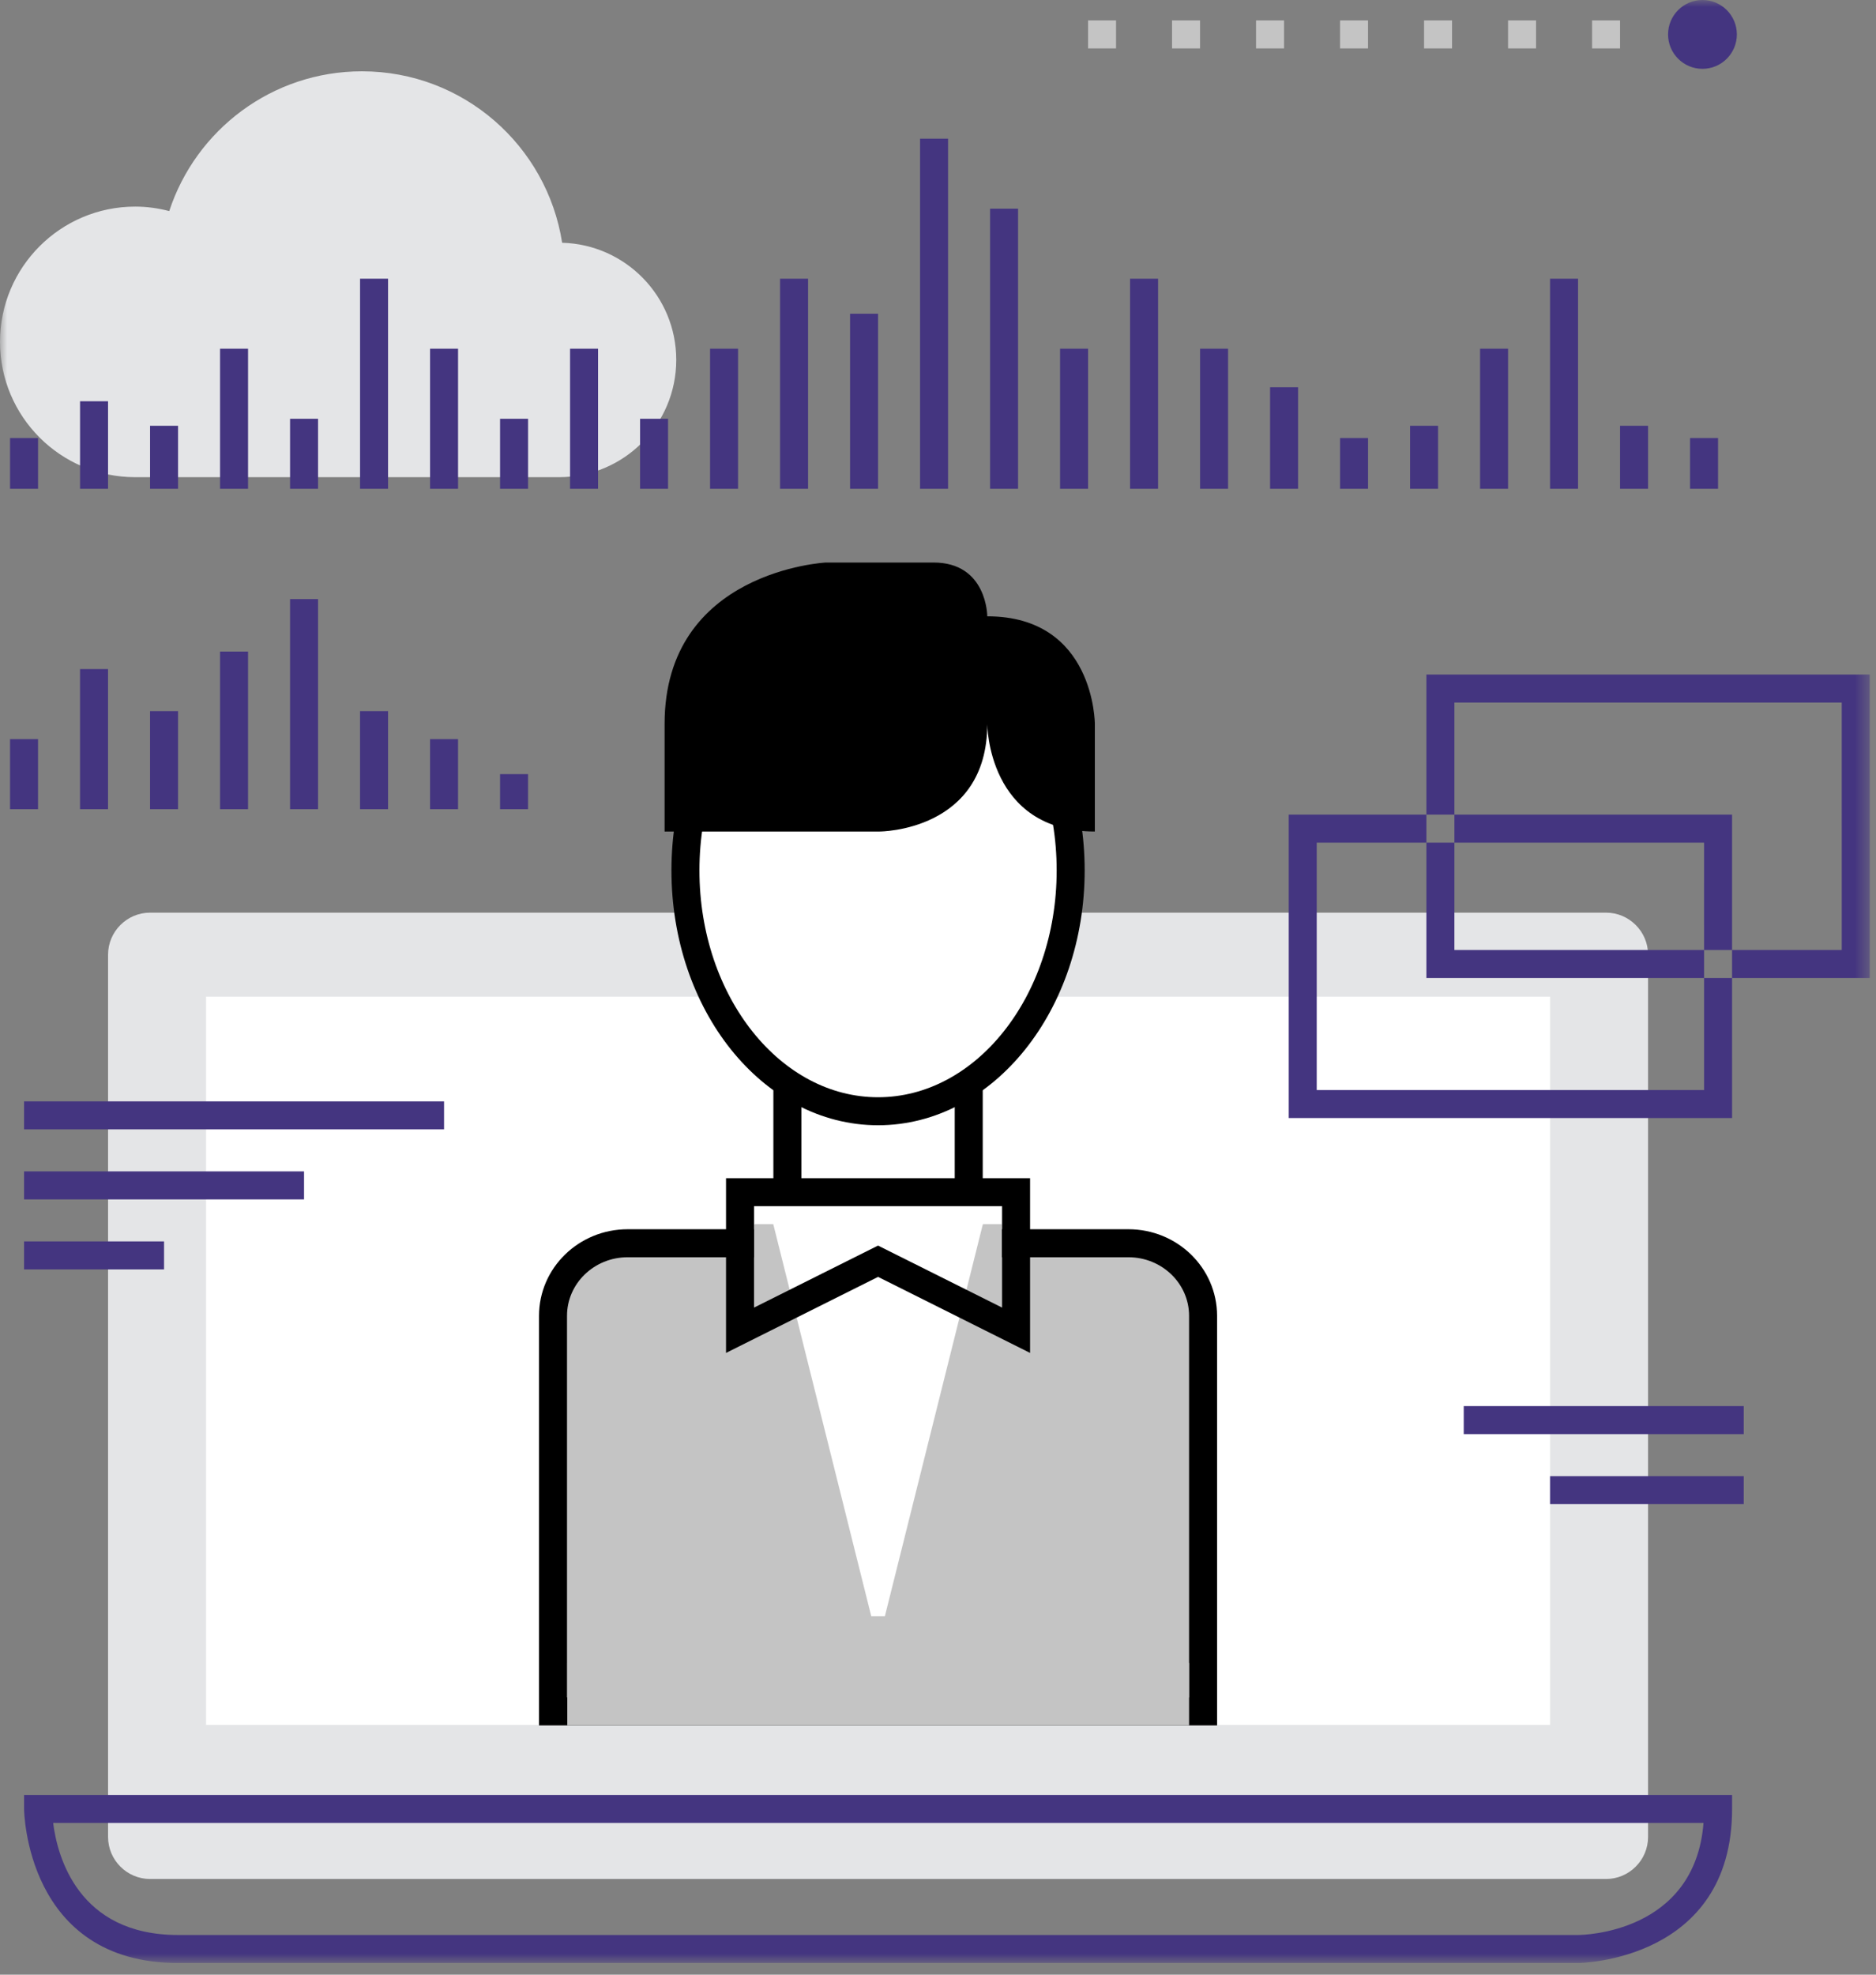 <svg width="134" height="141" viewBox="0 0 134 141" xmlns="http://www.w3.org/2000/svg" xmlns:xlink="http://www.w3.org/1999/xlink"><rect x="0" y="0" width="134" height="141" fill="#808080" stroke="none"/><defs><path id="a" d="M0 140.166h133.552V0H0z"/></defs><g fill="none" fill-rule="evenodd"><path d="M117.719 68.166c0-1.65-1.351-3-3-3h-104c-1.65 0-3 1.35-3 3v63c0 1.65 1.35 3 3 3h104c1.649 0 3-1.35 3-3v-63Z" fill="#E4E5E7"/><mask id="b" fill="#fff"><use xlink:href="#a"/></mask><path fill="#FFF" mask="url(#b)" d="M14.718 123.166h96v-52h-96z"/><path d="M76.476 62.15c0 9.498-6.16 17.197-13.758 17.197-7.597 0-13.758-7.699-13.758-17.197 0-9.497 6.161-17.197 13.758-17.197 7.598 0 13.758 7.7 13.758 17.197" fill="#FFF" mask="url(#b)"/><path d="M76.476 62.15c0 9.498-6.16 17.197-13.758 17.197-7.597 0-13.758-7.699-13.758-17.197 0-9.497 6.161-17.197 13.758-17.197 7.598 0 13.758 7.7 13.758 17.197Z" stroke="#000" stroke-width="2" mask="url(#b)"/><path d="M47.471 59.373h15.366s7.683 0 7.683-7.682c0 0 0 7.682 7.683 7.682v-7.682s0-7.684-7.683-7.684c0 0 0-3.841-3.842-3.841h-7.683s-11.524.576-11.524 11.525v7.682Z" fill="#000" mask="url(#b)"/><path d="M80.603 88.772h-35.771c-2.943 0-5.331 2.321-5.331 5.182v28.247h46.433v-28.247c0-2.861-2.387-5.182-5.331-5.182" fill="#C4C4C4" mask="url(#b)"/><path d="M80.603 88.772h-35.771c-2.943 0-5.331 2.321-5.331 5.182v28.247h46.433v-28.247c0-2.861-2.387-5.182-5.331-5.182Z" stroke="#000" stroke-width="2" mask="url(#b)"/><path fill="#C4C4C4" mask="url(#b)" d="M53.862 91.408H71.57v-4H53.862z"/><path fill="#FFF" mask="url(#b)" d="m55.84 87.772 6.879 27.516 6.879-27.516z"/><path stroke="#FFF" mask="url(#b)" d="m55.84 87.772 6.879 27.516 6.879-27.516z"/><path stroke="#000" stroke-width="2" mask="url(#b)" d="M52.859 85.126v9.859l9.859-4.929 9.859 4.929v-9.859zM56.241 85.126v-8.049M69.195 85.126v-8.049"/><path fill="#C4C4C4" mask="url(#b)" d="M40.519 123.204h44.416v-4.466H40.519z"/><path d="M40.153 17.334c-1.083-6.933-7.062-12.242-14.299-12.242-6.428 0-11.868 4.188-13.765 9.98-.778-.202-1.588-.32-2.428-.32-5.336 0-9.661 4.325-9.661 9.66s4.325 9.661 9.661 9.661h30.267c4.626 0 8.375-3.75 8.375-8.376 0-4.548-3.629-8.242-8.15-8.363" fill="#E4E5E7" mask="url(#b)"/><path stroke="#C4C4C4" stroke-width="2" stroke-dasharray="2,4" mask="url(#b)" d="M77.718 2.457h40"/><path d="M35.718 57.776h2v-2.5h-2v2.5Zm-5 0h2v-5h-2v5Zm-5 0h2v-7h-2v7Zm-5 0h2v-15h-2v15Zm-5 0h2v-11.25h-2v11.25Zm-5 0h2v-7h-2v7Zm-5 0h2v-10h-2v10Zm-5 0h2v-5h-2v5Zm118.43-55.319c0 1.357 1.1 2.458 2.457 2.458 1.358 0 2.457-1.101 2.457-2.458 0-1.356-1.099-2.457-2.457-2.457-1.357 0-2.457 1.101-2.457 2.457ZM1.718 90.641h10v-2h-10v2Zm0-5h20v-2h-20v2Zm0-5h30v-2h-30v2Zm-1-45.74h2v-3.625h-2v3.625Zm5 0h2v-6.25h-2v6.25Zm5 0h2v-4.5h-2v4.5Zm110 0h2v-3.625h-2v3.625Zm-10 0h2v-15h-2v15Zm5 0h2v-4.5h-2v4.5Zm-20 0h2v-3.625h-2v3.625Zm-80 0h2v-10h-2v10Zm5 0h2v-5h-2v5Zm5 0h2v-15h-2v15Zm5 0h2v-10h-2v10Zm5 0h2v-5h-2v5Zm5 0h2v-10h-2v10Zm5 0h2v-5h-2v5Zm5 0h2v-10h-2v10Zm5 0h2v-15h-2v15Zm5 0h2v-12.5h-2v12.5Zm5 0h2v-25h-2v25Zm5 0h2v-20h-2v20Zm5 0h2v-10h-2v10Zm5 0h2v-15h-2v15Zm5 0h2v-10h-2v10Zm20 0h2v-10h-2v10Zm-5 0h2v-4.5h-2v4.5Zm-10 0h2v-7.25h-2v7.25Zm20 72.5h13.834v-2h-13.834v2Zm-6.166-5h20v-2h-20v2Zm-10.5-24.568h27.667V60.166H94.052v17.667Zm-2 2h31.667V58.166H92.052v21.667Zm11.833-12h27.667V50.166h-27.667v17.667Zm-2 2h31.667V48.166h-31.667v21.667Zm-98.09 60.333c.299 2.356 1.761 8 8.924 8h100c.351-.002 8.336-.13 8.96-8H3.795Zm108.924 10h-100c-10.874 0-11-10.89-11-11v-1h122v1c0 10.874-10.89 11-11 11Z" fill="#443580" mask="url(#b)"/></g></svg>